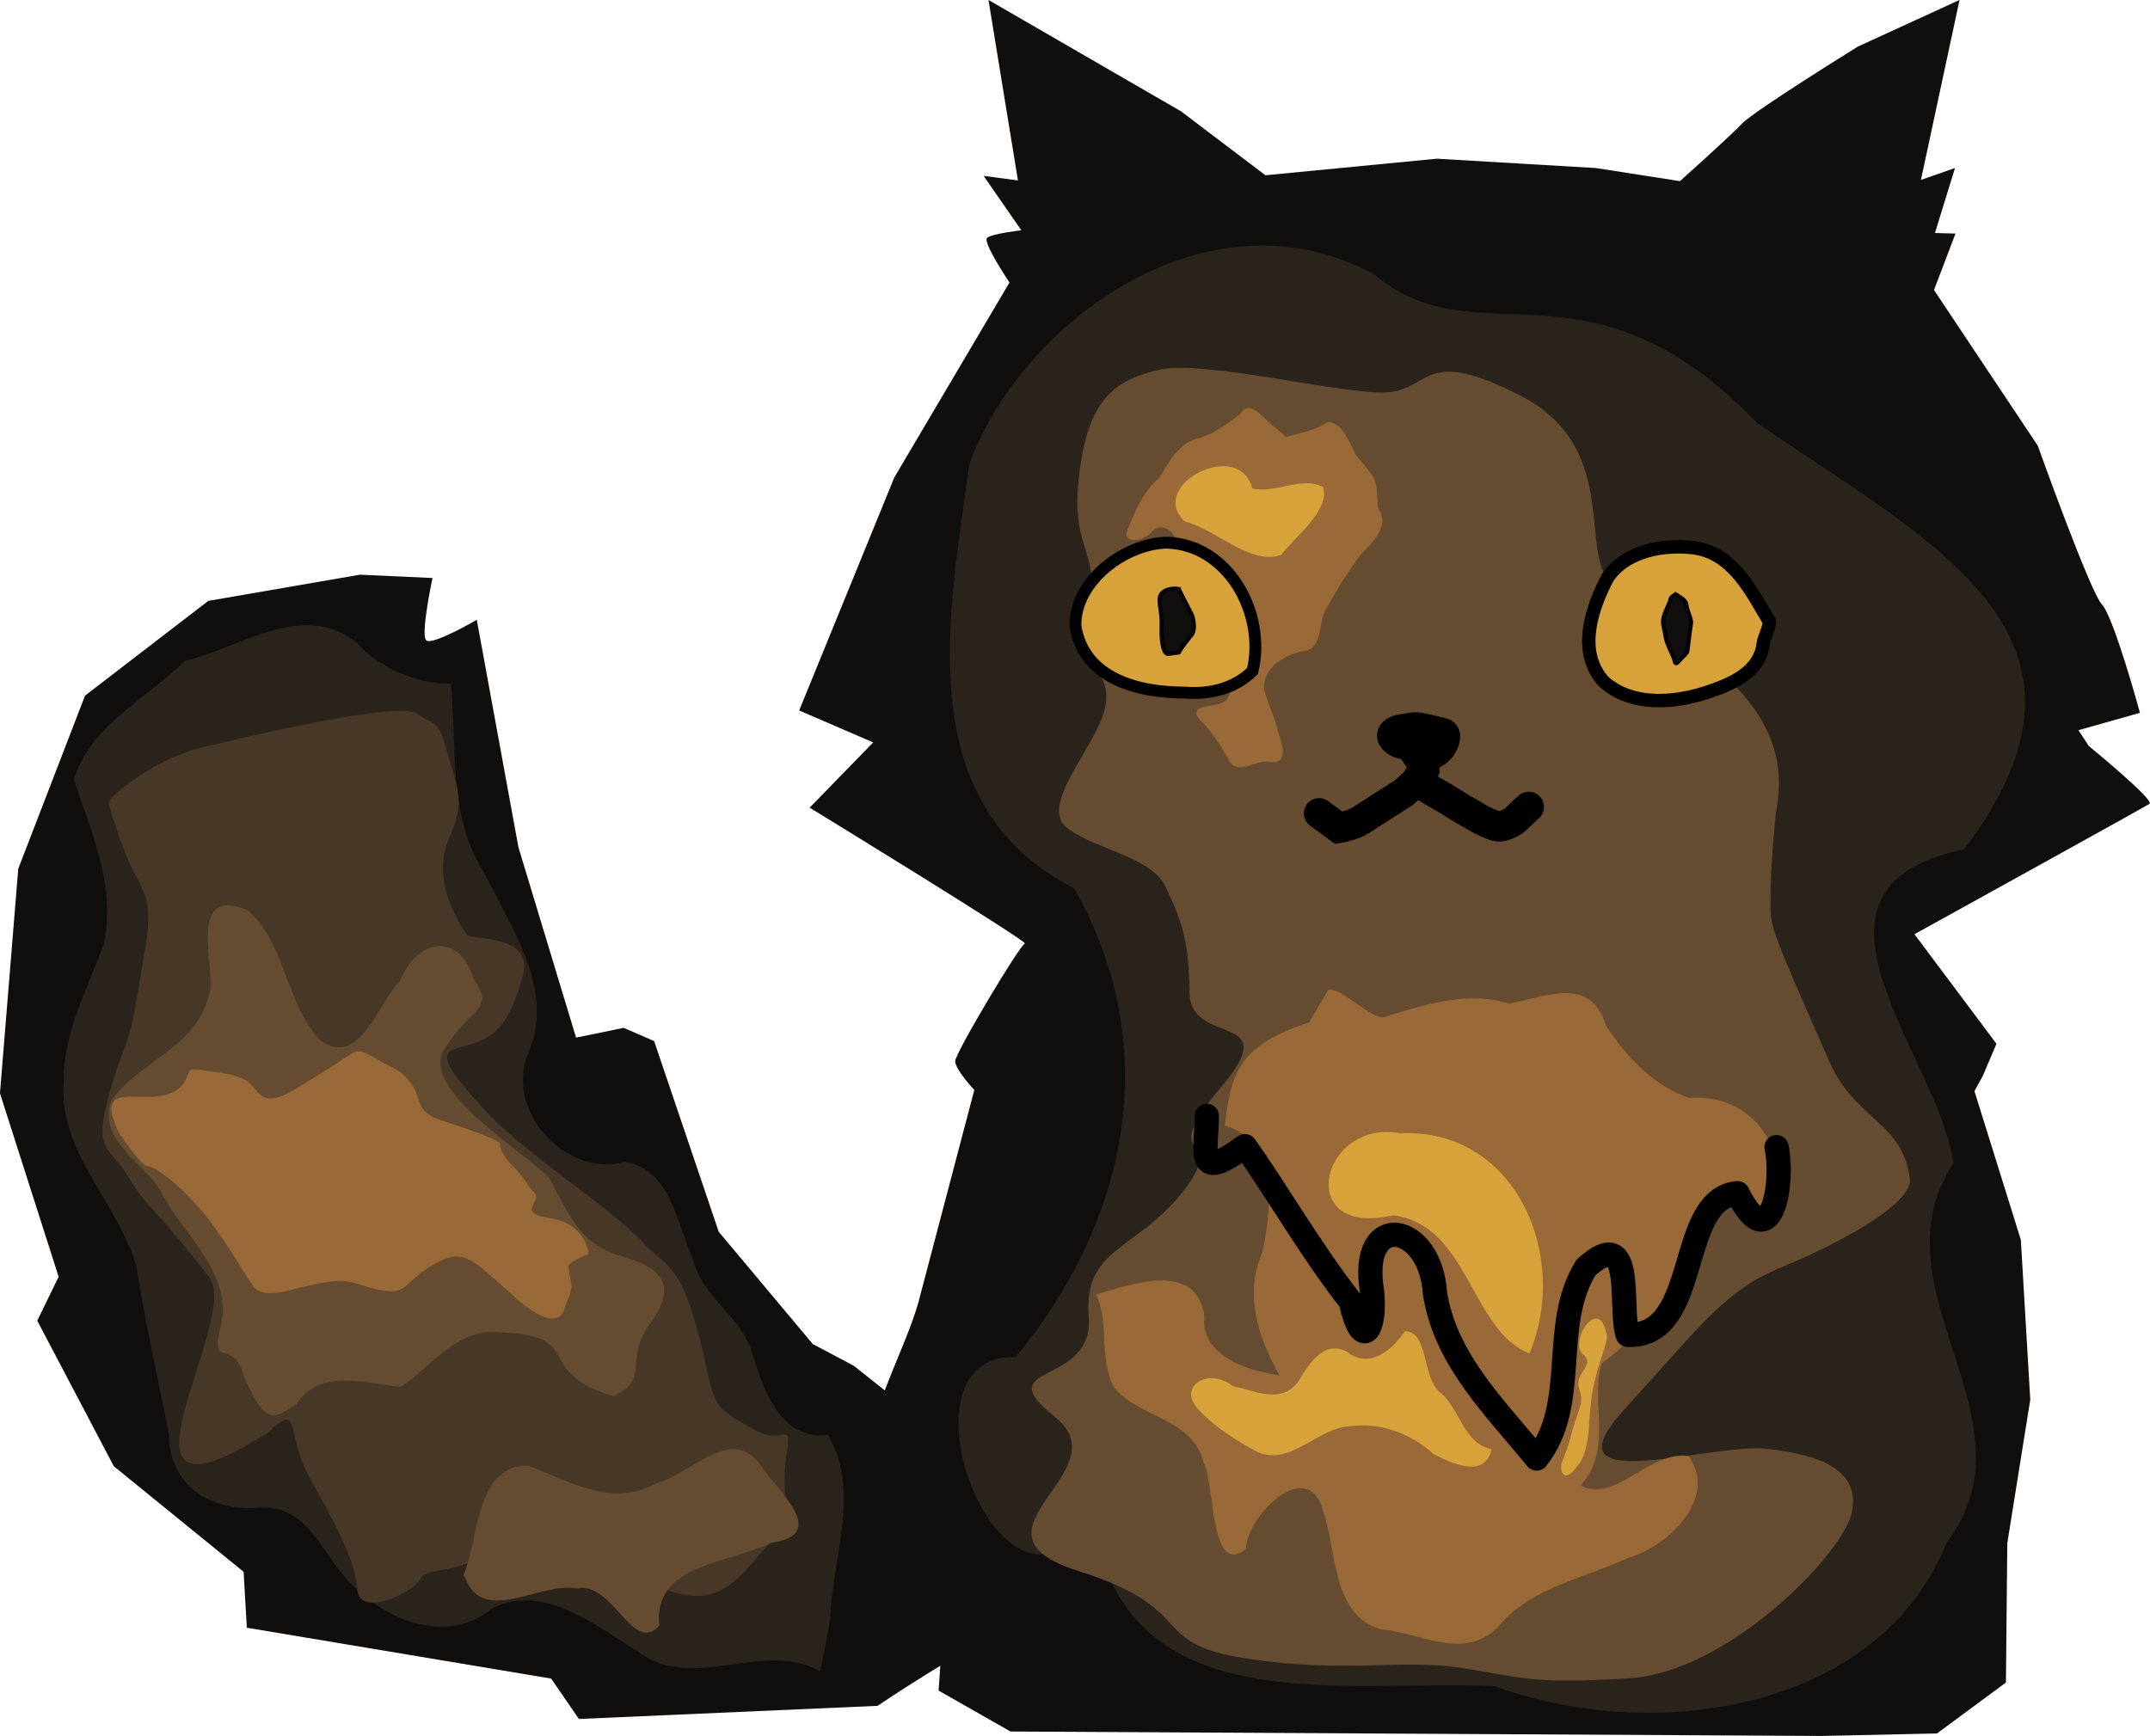 <?xml version="1.0" encoding="UTF-8" standalone="no"?>
<!-- Created with Inkscape (http://www.inkscape.org/) -->

<svg
   xmlns:dc="http://purl.org/dc/elements/1.1/"
   xmlns:cc="http://creativecommons.org/ns#"
   xmlns:rdf="http://www.w3.org/1999/02/22-rdf-syntax-ns#"
   xmlns:svg="http://www.w3.org/2000/svg"
   xmlns="http://www.w3.org/2000/svg"
   xmlns:sodipodi="http://sodipodi.sourceforge.net/DTD/sodipodi-0.dtd"
   xmlns:inkscape="http://www.inkscape.org/namespaces/inkscape"
   width="639.115mm"
   height="516.172mm"
   viewBox="0 0 639.115 516.172"
   version="1.1"
   id="svg8"
   inkscape:version="0.92.5 (2060ec1f9f, 2020-04-08)"
   sodipodi:docname="goldie-nosign.svg"
   inkscape:export-filename="/home/steven/IdeaProjects/twitch-followers/public/goldie.png"
   inkscape:export-xdpi="96"
   inkscape:export-ydpi="96">
  <defs
     id="defs2" />
  <sodipodi:namedview
     id="base"
     pagecolor="#ffffff"
     bordercolor="#666666"
     borderopacity="1.0"
     inkscape:pageopacity="0.0"
     inkscape:pageshadow="2"
     inkscape:zoom="0.24748738"
     inkscape:cx="-50.137389"
     inkscape:cy="1188.3151"
     inkscape:document-units="mm"
     inkscape:current-layer="layer3"
     showgrid="false"
     inkscape:window-width="2560"
     inkscape:window-height="1440"
     inkscape:window-x="1080"
     inkscape:window-y="1080"
     inkscape:window-maximized="0"
     showguides="false" />
  <g
     inkscape:groupmode="layer"
     id="layer5"
     inkscape:label="Layer 4"
     transform="translate(464.663,-105.737)" />
  <g
     inkscape:label="Layer 1"
     inkscape:groupmode="layer"
     id="layer1"
     transform="translate(464.663,-105.737)" />
  <g
     inkscape:groupmode="layer"
     id="layer2"
     inkscape:label="Layer 2"
     transform="translate(464.663,-105.737)" />
  <g
     inkscape:groupmode="layer"
     id="layer3"
     inkscape:label="Layer 3"
     transform="translate(464.663,-105.737)">
    <g
       id="g1533"
       transform="matrix(4.606,0,0,4.606,-629.106,-381.307)">
      <g
         style="stroke:none"
         transform="translate(-240.441,-112.823)"
         id="g5677">
        <path
           style="fill:#100f0e;fill-opacity:1;stroke:none;stroke-width:0.5;stroke-linecap:butt;stroke-linejoin:miter;stroke-miterlimit:4;stroke-dasharray:none;stroke-opacity:1"
           d="m 332.778,328.677 -19.273,0.849 -1.792,-2.608 -19.64,-3.282 -0.209,-3.612 -8.379,-6.816 -4.938,-9.393 1.38,-2.834 -3.787,-11.849 1.181,-14.489 4.309,-11.175 7.958,-6.118 9.784,-1.689 4.685,0.214 c 0,0 -0.783,3.645 -0.411,4.017 0.372,0.372 3.268,-1.319 3.268,-1.319 l 2.688,14.684 3.72,12.287 3.071,-0.632 1.967,0.856 4.167,12.306 6.071,7.25 2.647,1.403 c 20.692,16.616 19.333,10.019 1.531,21.951 z"
           id="path3742-6"
           inkscape:connector-curvature="0"
           sodipodi:nodetypes="cccccccccccccccccccccccc" />
        <path
           style="fill:#2b241c;fill-opacity:1;stroke:none;stroke-width:0.265px;stroke-linecap:butt;stroke-linejoin:miter;stroke-opacity:1"
           d="m 329.063,326.437 c -3.704,-2.068 -8.242,1.448 -11.77,-1.28 -2.75,-1.658 -6.021,-4.441 -9.388,-2.769 -2.649,2.256 -6.475,0.963 -8.704,-1.235 -2.233,-1.795 -2.904,-5.536 -6.438,-5.264 -3.084,0.239 -5.726,-1.503 -5.716,-4.738 -0.713,-3.618 -1.54,-7.221 -2.105,-10.85 -1.188,-4.162 -5.117,-7.41 -4.679,-12.037 -0.036,-3.171 1.611,-5.948 2.59,-8.851 0.778,-3.622 -0.818,-7.142 -1.937,-10.508 1.063,-3.579 4.715,-5.22 7.173,-7.693 3.575,-0.804 7.703,-3.996 11.138,-1.099 1.537,1.741 4.353,2.697 6.017,2.569 0.412,4.128 -0.219,8.609 2.174,12.272 1.764,3.553 4.588,7.575 2.791,11.674 -1.501,3.641 2.507,7.975 6.21,6.943 2.981,0.36 3.398,3.989 4.435,6.224 0.562,2.542 3.186,3.728 3.861,6.193 0.694,2.327 1.855,5.581 4.873,5.209 2.118,3.682 0.269,7.932 0.131,11.845 -0.176,1.139 -0.39,2.273 -0.656,3.395 z"
           id="path4743-3"
           inkscape:connector-curvature="0" />
        <path
           style="fill:#483827;fill-opacity:1;stroke:none;stroke-width:0.265px;stroke-linecap:butt;stroke-linejoin:miter;stroke-opacity:1"
           d="m 283.138,270.308 c 0.189,-0.378 2.929,-2.74 6.048,-3.496 3.118,-0.756 12.757,-3.024 13.891,-2.173 1.134,0.85 1.323,0.189 1.984,2.646 0.661,2.457 1.134,2.929 0,5.575 -1.134,2.646 0.945,5.67 1.228,6.048 0.283,0.378 4.347,-0.095 3.591,2.646 -0.756,2.74 -1.512,3.685 -2.835,4.252 -1.323,0.567 -3.118,0.189 -1.228,2.551 1.89,2.362 3.402,3.685 6.142,5.764 2.74,2.079 4.819,3.685 5.764,4.725 0.945,1.039 1.984,1.323 2.835,3.685 0.85,2.362 1.134,4.347 1.512,5.67 0.378,1.323 0.756,1.512 2.74,2.646 1.984,1.134 2.457,-0.85 2.079,1.701 -0.378,2.551 0.481,4.414 -0.988,5.609 -1.469,1.195 -2.792,4.502 -6.572,3.085 -3.78,-1.417 -8.815,-4.917 -11.056,-2.929 -2.24,1.988 -4.63,1.323 -5.008,2.173 -0.378,0.85 -3.973,2.566 -4.065,0.669 -0.092,-1.897 -1.604,-4.543 -3.116,-7.283 -1.512,-2.74 -0.472,-4.914 -2.646,-2.835 -11.578,7.313 -1.662,-7.217 -3.78,-10.016 -4.063,-5.197 -3.874,-4.252 -5.197,-6.426 -1.323,-2.173 -2.268,-1.606 -1.323,-5.197 0.945,-3.591 1.228,-2.646 1.89,-6.709 0.661,-4.063 1.134,-5.386 0,-7.371 -1.134,-1.984 -1.89,-5.008 -1.89,-5.008 z"
           id="path4769-5"
           inkscape:connector-curvature="0"
           sodipodi:nodetypes="ccsccsccscccccccscscccccsscc" />
        <path
           style="fill:#664c30;fill-opacity:1;stroke:none;stroke-width:0.265px;stroke-linecap:butt;stroke-linejoin:miter;stroke-opacity:1"
           d="m 306.033,320.299 c 1.039,-2.368 0.764,-7.249 4.241,-7.11 2.615,0.988 5.386,2.713 8.2,1.129 2.154,-0.516 4.891,-3.858 6.755,-1.169 1.111,1.668 4.509,4.479 0.672,5.007 -2.719,1.341 -7.647,1.376 -7.204,5.334 -1.698,1.954 -3.004,-2.887 -5.31,-2.384 -2.339,-0.475 -6.119,2.443 -7.239,-0.735 z"
           id="path4758-6"
           inkscape:connector-curvature="0" />
        <path
           style="fill:#664c30;fill-opacity:1;stroke:none;stroke-width:0.265px;stroke-linecap:butt;stroke-linejoin:miter;stroke-opacity:1"
           d="m 289.738,282.319 c 0.086,-1.967 -1.304,-6.581 2.412,-4.99 2.458,2.203 2.421,5.993 4.643,8.359 2.543,1.915 3.758,-2.409 5.177,-3.819 1.066,-2.72 3.832,-3.206 4.74,-0.1 1.389,2.012 -0.113,1.712 -1.878,4.488 -1.709,2.601 5.192,6.646 6.773,8.365 1.316,2.525 2.123,4.392 4.736,5.046 2.243,0.682 3.741,1.671 1.699,4.433 -1.687,2.363 0.15,3.438 -2.298,4.582 -5.297,-1.536 -1.689,-3.97 -7.388,-4.116 -2.763,-0.266 -4.327,2.196 -6.352,3.53 -2.41,-0.268 -5.247,-1.198 -6.729,1.108 -1.591,1.027 -1.991,1.326 -3.37,-1.743 -0.698,-2.644 -2.208,-0.425 -1.54,-3.172 0.877,-3.472 -2.211,-5.764 -3.79,-8.711 -1.076,-1.999 -4.162,-3.331 -3.241,-5.97 1.806,-2.559 5.201,-3.274 6.214,-6.516 l 0.112,-0.38 z"
           id="path4754-2"
           inkscape:connector-curvature="0"
           sodipodi:nodetypes="cccccccccccccccccccc" />
        <path
           style="fill:#9a6938;fill-opacity:1;stroke:none;stroke-width:0.265px;stroke-linecap:butt;stroke-linejoin:miter;stroke-opacity:1"
           d="m 287.967,288.533 c 0.535,-0.802 0.134,-1.036 1.069,-0.902 0.935,0.134 2.138,0.2 2.973,0.668 0.835,0.468 0.869,1.938 3.007,0.668 2.138,-1.27 3.04,-1.871 3.575,-2.238 0.535,-0.368 0.702,-0.501 1.938,0.234 1.236,0.735 1.437,0.601 2.172,1.57 0.735,0.969 0.134,1.804 2.071,2.405 1.938,0.601 3.708,1.303 3.642,1.437 -0.067,0.134 0.167,0.835 0.835,1.47 0.668,0.635 0.869,1.169 1.403,1.737 0.535,0.568 -1.312,1.258 1.026,1.626 2.339,0.367 2.45,2.287 2.45,2.287 0,0 -1.171,0.497 -1.271,0.731 -0.1,0.234 0.167,0.869 0.167,1.336 0,0.468 -0.434,1.336 -0.468,1.537 -0.033,0.2 -0.535,1.604 -3.307,-0.902 -2.773,-2.506 -3.241,-3.107 -5.178,-1.971 -1.938,1.136 -1.57,1.904 -3.241,1.637 -1.67,-0.267 -1.837,-0.835 -3.842,-0.501 -2.005,0.334 -3.742,1.236 -4.51,0.2 -0.768,-1.036 -0.702,-1.236 -2.472,-3.742 -1.771,-2.506 -3.952,-4.039 -4.319,-3.972 -0.367,0.067 -1.745,-1.97 -1.878,-2.171 -1.924,-4.063 2.477,-1.07 4.16,-3.144 z"
           id="path4767-9"
           inkscape:connector-curvature="0"
           sodipodi:nodetypes="ccssccccccccccscscccssccc" />
      </g>
      <g
         transform="translate(-186.837,42.42)"
         id="g5669">
        <path
           sodipodi:nodetypes="csccccccccscccscccccccccccccccsccccccsccccccccc"
           style="fill:#100f0e;fill-opacity:1;stroke:none;stroke-width:0.5;stroke-linecap:butt;stroke-linejoin:miter;stroke-miterlimit:4;stroke-dasharray:none;stroke-opacity:1"
           d="m 330.96,75.014 c 0,0 3.245,-2.906 4.007,-3.716 0.762,-0.809 7.471,-4.967 7.471,-4.967 l 6.567,-3.014 -2.493,11.618 2.199,-0.768 -1.293,4.195 1.323,0.037 -1.384,3.643 6.696,10.048 c 0,0 3.365,9.413 4.144,10.254 0.778,0.841 2.451,6.991 2.451,6.991 l -3.969,1.12 0.662,1.017 c 0,0 4.281,3.504 3.926,3.736 -0.355,0.232 -15.172,8.417 -15.172,8.417 l 5.292,7.073 -0.871,2.05 -0.549,1.008 2.994,9.598 0.608,10.319 -1.482,9.26 -0.089,8.997 -4.448,3.287 -7.426,0.161 -52.368,-0.286 -4.64,-2.641 0.209,-3.045 c -9.141,-9.079 -3.254,-16.04 -1.531,-21.951 l 3.625,-13.773 c 0,0 -1.234,-1.324 -1.234,-1.856 0,-0.532 4.182,-7.53 4.498,-7.599 0.316,-0.069 -13.89,-8.772 -13.89,-8.772 l 4.101,-4.21 -4.777,-2.062 6.139,-15.041 7.434,-12.585 c 0,0 -1.761,-2.614 -1.442,-2.886 0.318,-0.272 2.207,-0.484 2.207,-0.484 l -2.435,-3.513 2.216,0.293 -1.902,-11.649 12.43,7.191 5.444,4.125 11.067,-1.069 10.261,0.603 z"
           id="path3742"
           inkscape:connector-curvature="0" />
        <path
           style="fill:#2b241c;fill-opacity:1;stroke:none;stroke-width:0.265px;stroke-linecap:butt;stroke-linejoin:miter;stroke-opacity:1"
           d="m 335.951,90.628 c -10.964,-11.375 -18.01,-3.912 -24.741,-9.607 -10.724,-5.78 -22.743,3.06 -26.112,12.261 -1.287,9.581 -3.927,21.922 6.771,27.386 5.861,10.369 3.418,21.497 -3.785,30.26 -8.368,-0.28 -0.635,19.709 4.966,10.127 1.768,13.634 16.051,10.66 25.947,11.101 9.936,3.701 24.72,1.819 29.179,-9.26 6.07,-7.964 -4.932,-16.274 0.435,-24.504 -0.958,-6.929 -11.448,-17.712 0.688,-20.253 10.413,-13.756 -1.901,-19.653 -13.348,-27.511 z"
           id="path4549"
           inkscape:connector-curvature="0"
           sodipodi:nodetypes="ccccccccccc" />
        <path
           style="fill:#664c30;fill-opacity:1;stroke:none;stroke-width:0.265px;stroke-linecap:butt;stroke-linejoin:miter;stroke-opacity:1"
           d="m 326.287,100.617 c -1.698,-2.049 0.657,-8.525 -5.602,-11.747 -6.259,-3.221 -5.797,-0.473 -8.522,-0.233 -2.725,0.24 -11.923,-2.142 -14.845,-1.444 -2.923,0.698 -4.571,1.959 -5.135,6.808 -0.564,4.849 1.223,4.423 0.764,8.732 -0.459,4.309 1.493,3.985 0.876,6.424 -0.617,2.439 -4.293,6.205 -2.393,7.628 1.9,1.424 5.424,1.82 6.35,3.813 0.926,1.993 1.492,3.224 1.53,6.793 0.038,3.569 6.266,1.139 1.985,6.166 -4.281,5.027 0.609,2.869 -2.429,6.706 -3.038,3.837 -6.414,3.562 -6.066,8.087 0.348,4.525 -6.62,2.904 -2.185,6.429 4.435,3.525 -6.451,7.439 1.482,9.938 7.932,2.498 4.361,4.659 10.843,5.656 6.482,0.996 9.919,0.007 13.889,0.61 3.97,0.602 4.442,1.072 10.849,0.675 6.407,-0.397 13.848,-8.07 14.377,-10.716 0.529,-2.646 -1.858,-3.71 -5.513,-4.101 -3.655,-0.391 -14.469,3.291 -9.192,-2.514 5.277,-5.806 6.559,-7.728 10.293,-9.26 3.734,-1.532 8.365,-4.104 8.16,-5.641 -0.501,-3.756 -3.522,-3.758 -5.205,-7.588 -4.081,-9.287 -3.791,-8.577 -3.791,-10.688 0,-2.11 0.353,-5.452 0.353,-5.452 1.586,-7.771 -7.137,-10.947 -10.872,-15.081 z"
           id="path4622"
           inkscape:connector-curvature="0"
           sodipodi:nodetypes="cssssscsccsssccccccscsssscc" />
        <path
           style="fill:#9a6938;fill-opacity:1;stroke:none;stroke-width:0.265;stroke-linecap:butt;stroke-linejoin:miter;stroke-miterlimit:4;stroke-dasharray:none;stroke-opacity:1"
           d="m 297.363,94.165 c 0.624,-1.073 1.355,-2.395 2.708,-2.596 0.944,-0.339 1.763,-0.947 2.544,-1.562 0.608,-1.048 1.617,0.534 2.223,0.908 0.229,0.224 1.158,0.897 0.495,0.684 0.968,-0.326 2.023,-0.439 2.887,-1.03 0.918,-0.013 1.364,1.21 1.801,2.09 1.487,1.791 1.323,1.525 1.442,3.439 0.835,1.2 -0.332,2.209 -1.108,3.029 -0.897,1.203 -1.687,2.494 -2.385,3.819 -0.327,0.894 -0.128,2.376 -1.443,2.427 -1.138,0.257 -2.488,1.097 -2.413,2.416 0.258,0.999 0.744,1.938 0.961,2.957 0.242,0.689 0.642,1.92 -0.583,1.754 -0.906,-0.216 -2,0.964 -2.636,-0.088 -0.52,-0.974 -1.125,-1.905 -1.926,-2.675 -0.823,-1.161 1.516,-0.574 1.847,-1.372 0.483,-0.924 0.456,-2.056 1.14,-2.906 0.484,-0.688 0.898,-1.755 0.105,-2.398 -0.9,-0.921 -2.191,-1.201 -3.277,-1.816 -0.782,-0.666 -0.693,-1.845 -1.159,-2.713 -0.199,-0.887 -1.059,-1.655 -1.81,-0.784 -0.571,0.554 -1.977,0.76 -1.389,-0.425 0.467,-1.139 0.996,-2.363 1.976,-3.156 z"
           id="path4608"
           inkscape:connector-curvature="0"
           sodipodi:nodetypes="ccccccccccccccccccccccccc" />
        <path
           style="fill:#9a6938;fill-opacity:1;stroke:none;stroke-width:0.265px;stroke-linecap:butt;stroke-linejoin:miter;stroke-opacity:1"
           d="m 308.246,127.244 c 0.882,-0.281 2.961,2.14 3.758,1.68 2.562,-0.762 5.267,-1.661 7.923,-0.813 2.328,-0.448 5.262,-1.826 6.229,1.352 1.432,2.215 3.182,3.969 5.393,4.731 7.039,-0.511 7.154,9.939 3.134,6.145 -1.078,1.208 -1.225,0.77 -3.194,4.411 -1.41,2.613 -3.214,4.794 -5.582,6.596 -0.749,2.504 0.754,5.578 -1.355,7.864 2.192,1.202 4.4,-2.259 6.958,-1.903 1.933,2.652 -1.244,5.821 -3.89,6.573 -2.837,1.328 -6.234,1.892 -8.341,4.387 -2.19,2.335 -5.057,0.44 -7.626,0.226 -3.16,-0.919 -2.822,-4.984 -3.704,-7.565 -0.902,-3.691 -4.865,0.092 -5.01,2.381 -2.327,1.85 -1.968,-4.11 -2.728,-5.603 -0.74,-2.887 -4.119,-2.821 -5.761,-4.805 -1.025,-1.89 -0.299,-4.174 -1.164,-6.025 2.292,-0.665 6.501,-2.225 6.99,1.455 -0.325,2.681 3.379,3.597 4.836,3.762 -1.385,-2.432 -2.288,-5.263 -1.095,-7.97 0.595,-2.812 1.057,-7.1 -2.428,-8.143 0.388,-3.464 0.956,-5.205 5.43,-6.658"
           id="path4612"
           inkscape:connector-curvature="0"
           sodipodi:nodetypes="ccccccccccccccccccccccc" />
        <path
           style="fill:#d8a23b;fill-opacity:1;stroke:none;stroke-width:0.265px;stroke-linecap:butt;stroke-linejoin:miter;stroke-opacity:1"
           d="m 321.252,150.688 c 2.617,-6.311 -0.89,-14.556 -8.345,-14.213 -5.157,-0.958 -6.906,6.78 -0.464,5.293 4.896,0.613 5.001,7.45 8.809,8.92 z"
           id="path4681"
           inkscape:connector-curvature="0" />
        <path
           style="fill:#d8a23b;fill-opacity:1;stroke:none;stroke-width:0.265px;stroke-linecap:butt;stroke-linejoin:miter;stroke-opacity:1"
           d="m 324.654,150.7 c 0.768,0.577 -0.083,1.075 -0.224,1.689 -0.142,0.614 0.331,0.886 0.095,1.689 -0.236,0.803 -0.425,1.181 -0.614,1.984 -0.189,0.803 -0.614,1.748 -0.614,1.748 0,0 -0.047,0.425 0.095,0.614 0.142,0.189 0.378,0.236 0.756,-0.236 0.378,-0.472 0.614,-0.709 0.803,-1.701 0.189,-0.992 0.095,-1.087 0.236,-2.315 0.18,-2.37 1.168,-4.129 1.051,-4.63 -0.448,-2.714 -2.413,0.304 -1.583,1.158 z"
           id="path4683"
           inkscape:connector-curvature="0"
           sodipodi:nodetypes="cccccccsccc" />
        <path
           style="fill:#d8a23b;fill-opacity:1;stroke:none;stroke-width:0.265px;stroke-linecap:butt;stroke-linejoin:miter;stroke-opacity:1"
           d="m 318.807,156.865 c -1.801,-0.342 -2.035,-2.557 -3.278,-3.63 -1.268,-0.932 -0.747,-4.005 -2.33,-3.973 -0.82,1.236 -2.288,2.45 -3.738,1.315 -1.535,-0.821 -2.522,0.922 -3.188,2.005 -1.144,1.398 -2.791,0.485 -4.196,0.204 -1.453,-1.235 -3.798,0.004 -2.032,1.688 1.066,1.088 2.408,1.919 3.747,2.622 2.143,0.78 3.732,-1.553 5.785,-1.701 2.02,-0.295 4.004,0.441 5.505,1.801 1.132,0.571 3.286,1.618 3.725,-0.332 z"
           id="path4687"
           inkscape:connector-curvature="0" />
        <path
           style="fill:#d8a23b;fill-opacity:1;stroke:none;stroke-width:0.265px;stroke-linecap:butt;stroke-linejoin:miter;stroke-opacity:1"
           d="m 303.357,94.854 c -0.816,-3.28 -6.819,-0.234 -4.373,2.115 2.08,0.554 4.249,2.85 6.232,2.182 0.967,-1.263 3.176,-2.894 2.707,-4.402 -1.429,-0.705 -3.082,0.45 -4.566,0.105 z"
           id="path4716"
           inkscape:connector-curvature="0" />
        <g
           id="g4646"
           transform="matrix(-1,0,0,1,494.523,-15.957)">
          <path
             style="fill:#d8a23b;fill-opacity:1;stroke:#000000;stroke-width:0.765;stroke-linecap:butt;stroke-linejoin:miter;stroke-miterlimit:4;stroke-dasharray:none;stroke-opacity:1"
             d="m 191.149,122.592 c -0.889,-3.634 1.503,-8.165 5.535,-8.285 2.74,0.07 5.95,2.49 5.894,5.378 -0.54,3.436 -4.104,4.302 -7.063,4.299 -1.57,0.134 -3.223,-0.25 -4.366,-1.392 z"
             id="path4598"
             inkscape:connector-curvature="0" />
          <path
             inkscape:connector-curvature="0"
             id="path4600"
             d="m 195.915,117.297 -0.86,1.691 c 0,0 -0.317,0.896 0.066,1.326 0.383,0.43 0.794,1.083 0.794,1.083 0,0 0.397,0.048 0.661,0.09 0.265,0.042 0.482,-0.566 0.438,-1.775 -0.044,-1.209 0.342,-1.747 -0.022,-2.143 -0.364,-0.396 -1.077,-0.274 -1.077,-0.274 z"
             style="fill:#100f0e;fill-opacity:1;stroke:#000000;stroke-width:0.265px;stroke-linecap:butt;stroke-linejoin:miter;stroke-opacity:1" />
        </g>
        <g
           id="g4650"
           transform="matrix(-1,0,0,1,584.766,-0.802)">
          <path
             style="fill:#d8a23b;fill-opacity:1;stroke:#000000;stroke-width:0.865;stroke-linecap:butt;stroke-linejoin:miter;stroke-miterlimit:4;stroke-dasharray:none;stroke-opacity:1"
             d="m 248.03,104.249 c 1.163,-1.928 2.276,-4.328 4.757,-4.751 1.985,-0.278 4.503,0.143 5.692,1.92 1.042,1.991 1.96,4.733 0.293,6.661 -1.881,1.735 -4.797,1.429 -7.036,0.624 -1.47,-0.51 -3.113,-1.298 -3.307,-3.044 -0.076,-0.483 -0.381,-0.926 -0.399,-1.409 z"
             id="path4596"
             inkscape:connector-curvature="0" />
          <path
             inkscape:connector-curvature="0"
             id="path4602"
             d="m 254.082,102.488 c 0,0 -0.683,0.361 -0.688,0.653 -0.004,0.293 -0.354,0.989 -0.304,1.214 0.05,0.226 0.217,1.724 0.239,1.806 0.023,0.082 0.111,0.203 0.303,0.376 0.192,0.173 0.453,0.615 0.511,0.265 0.057,-0.35 0.533,-1.102 0.592,-1.603 0.059,-0.501 0.251,-0.819 0.109,-1.286 -0.142,-0.468 -0.409,-0.906 -0.417,-1.079 -0.009,-0.174 -0.345,-0.345 -0.345,-0.345 z"
             style="fill:#100f0e;fill-opacity:1;stroke:#000000;stroke-width:0.265;stroke-linecap:butt;stroke-linejoin:miter;stroke-miterlimit:4;stroke-dasharray:none;stroke-opacity:1" />
        </g>
        <path
           style="fill:none;stroke:#000000;stroke-width:1.965;stroke-linecap:round;stroke-linejoin:miter;stroke-miterlimit:4;stroke-dasharray:none;stroke-opacity:1"
           d="m 307.671,115.824 1.27,0.935 c 0,0 0.902,-0.15 1.437,-0.501 0.535,-0.351 2.74,-1.754 2.74,-1.754 0,0 0.718,-0.618 0.802,-0.735 0.084,-0.117 0.537,-0.816 0.537,-0.816 l -0.019,-0.704 c 0,0 0.618,-0.234 0.935,-0.518 0.317,-0.284 0.601,-1.002 0.284,-1.086 -0.317,-0.084 -1.453,-0.351 -1.704,-0.367 -0.251,-0.017 -1.203,0.184 -1.203,0.184 0,0 -0.668,0.217 -0.184,0.635 0.484,0.418 0.895,0.14 1.099,0.488 0.204,0.348 0.572,0.815 0.605,0.916 0.033,0.1 0.1,1.253 0.184,1.37 0.084,0.117 -0.017,0.2 0.518,0.501 0.535,0.301 1.086,0.618 1.353,0.802 0.267,0.184 1.219,0.718 1.554,0.919 0.334,0.2 1.069,0.551 1.353,0.568 0.284,0.017 0.869,-0.2 1.136,-0.468 0.267,-0.267 0.835,-0.785 0.835,-0.785"
           id="path4604"
           inkscape:connector-curvature="0" />
        <path
           style="fill:none;stroke:#000000;stroke-width:1.565;stroke-linecap:round;stroke-linejoin:round;stroke-miterlimit:4;stroke-dasharray:none;stroke-opacity:1"
           d="m 337.194,137.372 c 0.509,2.367 -0.387,7.264 -2.512,2.968 -3.996,0.357 -2.309,9.306 -7.09,9.148 -0.583,-1.614 0.542,-7.295 -2.697,-4.347 -2.345,3.762 -0.387,8.801 -3.184,12.331 -2.64,-3.259 -5.887,-6.339 -6.565,-10.694 -0.283,-4.556 -4.936,-5.398 -4.057,-0.083 0.255,2.505 -0.657,3.938 -1.371,0.639 -2.447,-3.084 -5.048,-7.568 -6.834,-10.029 -3.226,2.361 -2.478,0.471 -2.46,-1.952"
           id="path4606"
           inkscape:connector-curvature="0" />
        <path
           inkscape:connector-curvature="0"
           id="path5688"
           d="m 277.204,153.709 c 0.139,-0.066 4.074,-1.022 4.074,-1.022 l 4.178,17.712 -3.934,0.429 c 0,0 -2.716,-4.09 -2.751,-4.42 -0.035,-0.33 -1.567,-12.699 -1.567,-12.699 z"
           style="fill:#100f0e;fill-opacity:1;stroke:none;stroke-width:0.268px;stroke-linecap:butt;stroke-linejoin:miter;stroke-opacity:1" />
      </g>
    </g>
  </g>
</svg>
